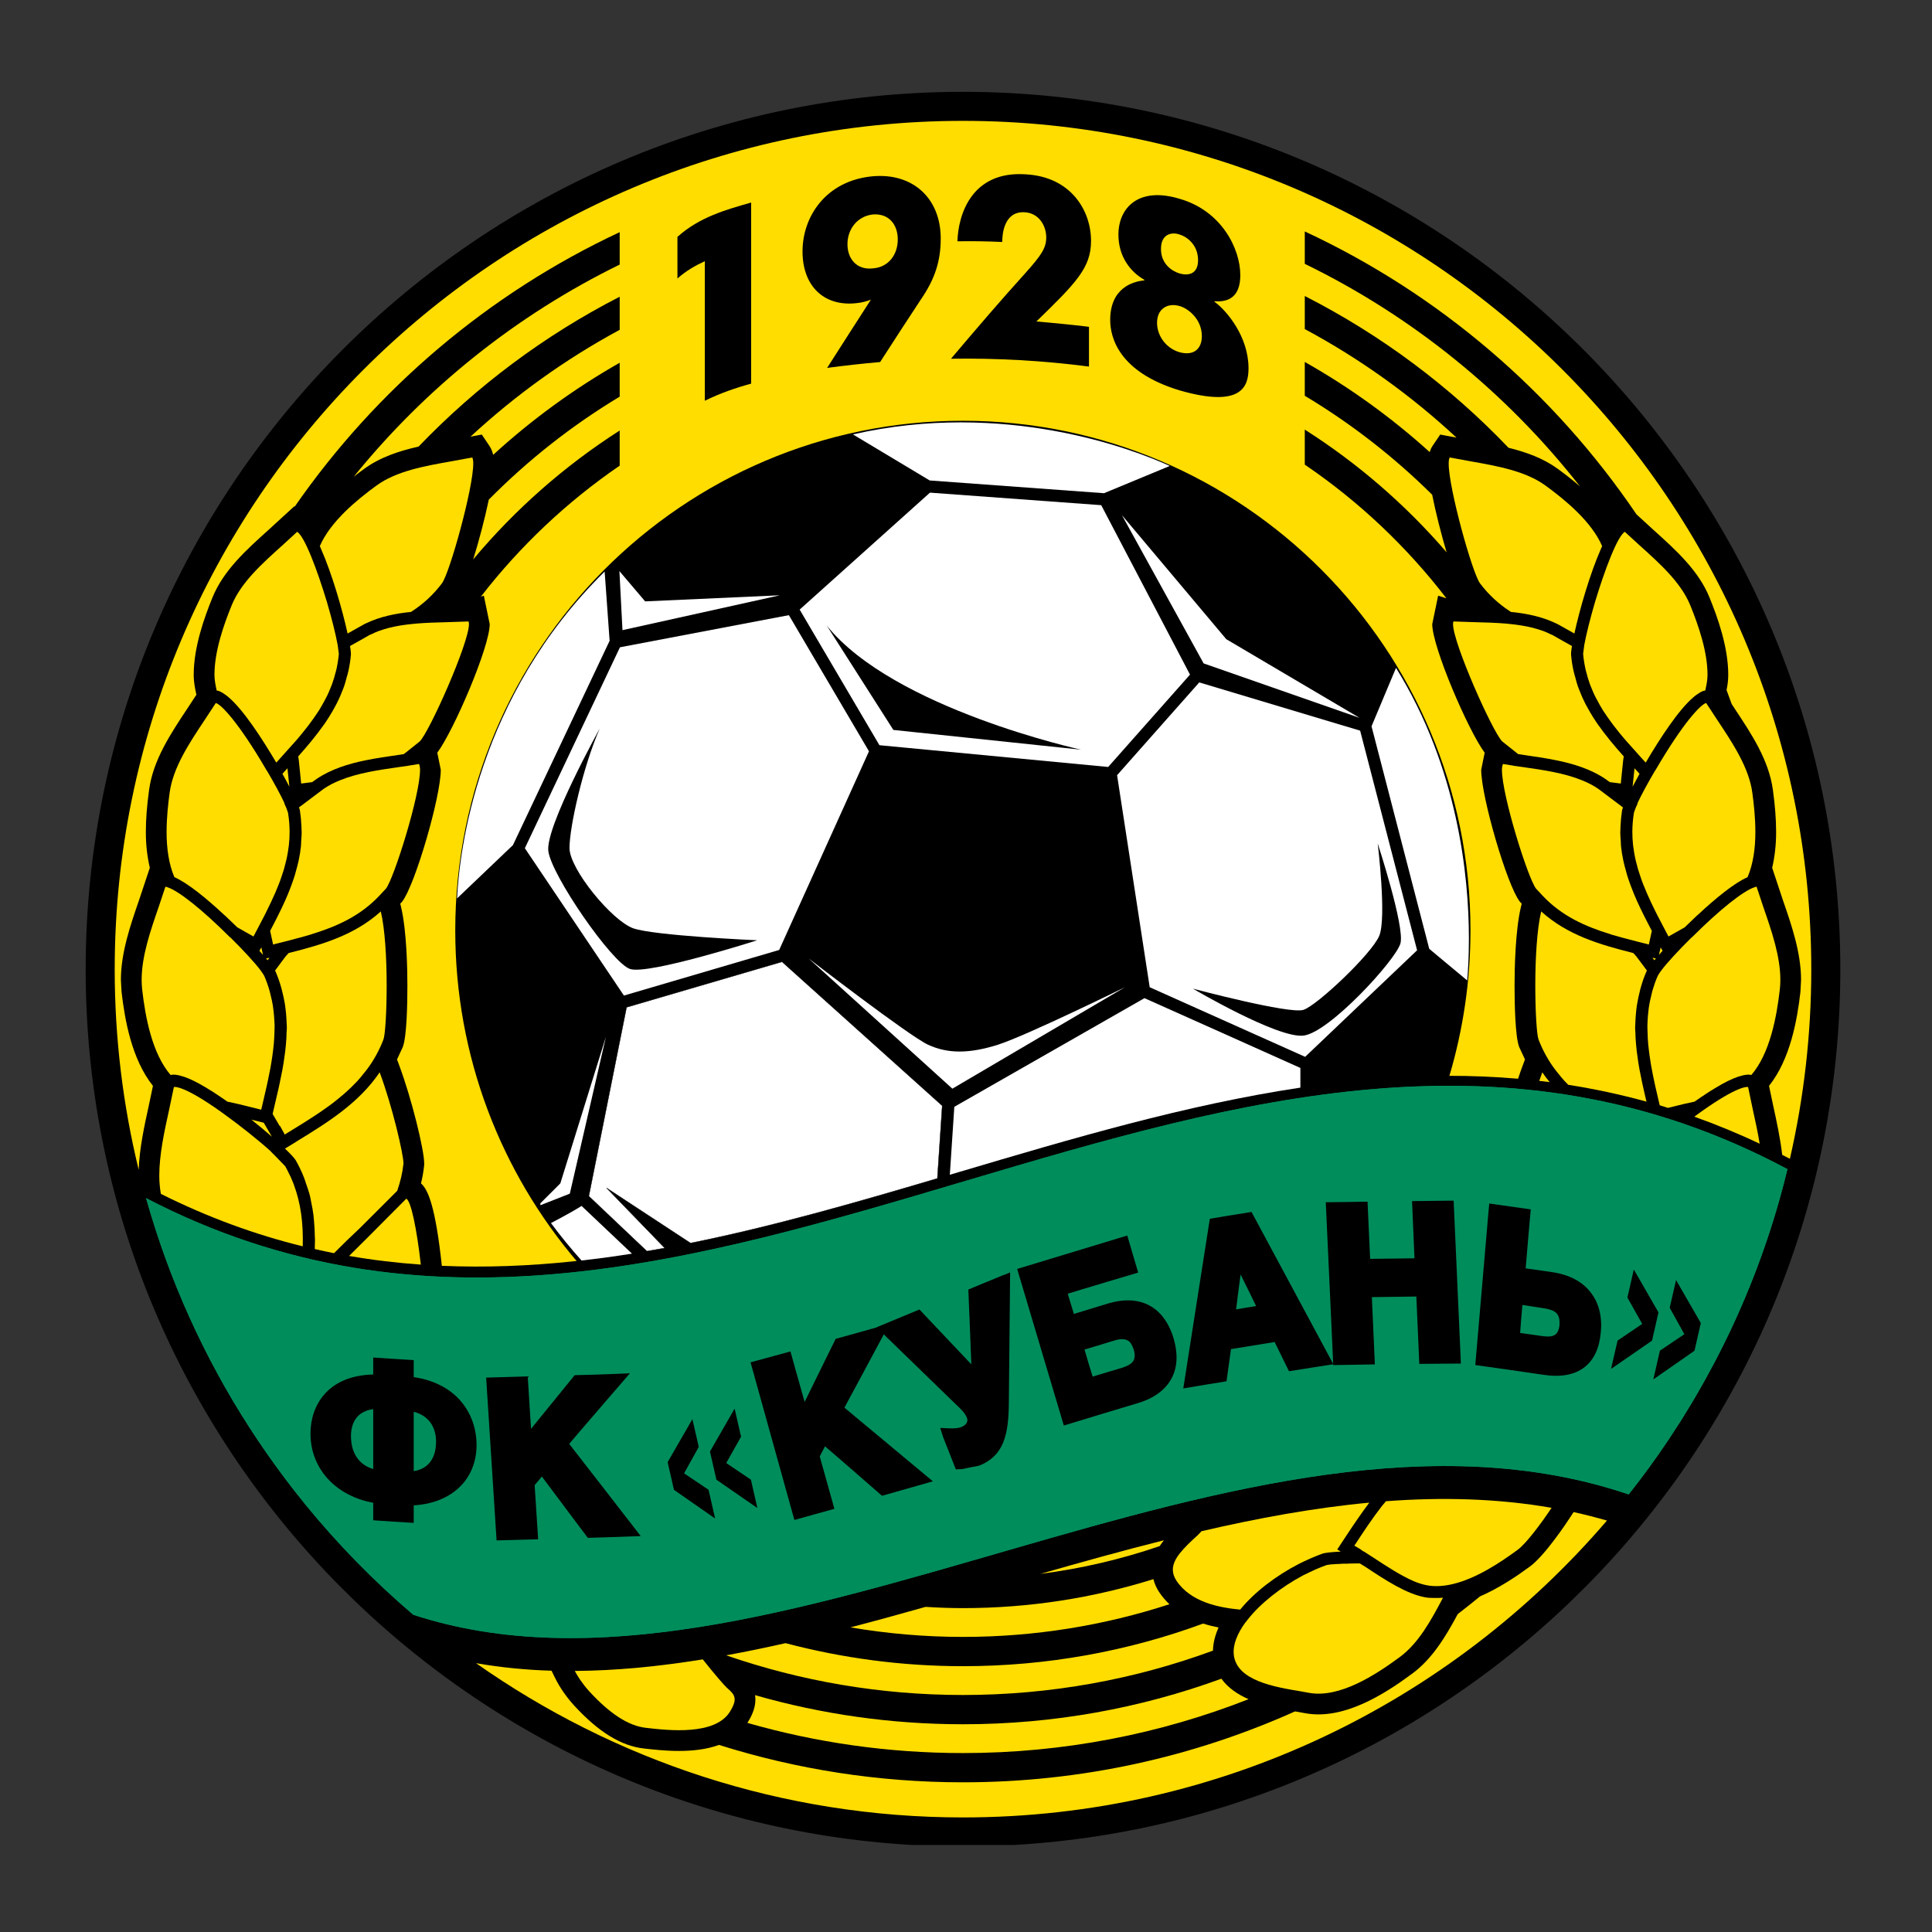 <?xml version="1.0" encoding="utf-8"?>
<!-- Generator: Adobe Illustrator 19.1.0, SVG Export Plug-In . SVG Version: 6.00 Build 0)  -->
<svg version="1.1" id="Layer_1" xmlns="http://www.w3.org/2000/svg" xmlns:xlink="http://www.w3.org/1999/xlink" x="0px" y="0px"
	 viewBox="0 0 400 400" enable-background="new 0 0 400 400" xml:space="preserve">
<rect x="0" y="0" width="400" height="400" fill="#333333" stroke="none"/>
<g>
	<path d="M199.372,19.011c-100.153,0-181.636,81.58-181.636,181.703c0,96.603,75.876,175.84,171.183,181.273h20.907
		c95.325-5.434,171.194-84.67,171.194-181.273C381.02,100.592,299.545,19.011,199.372,19.011L199.372,19.011z"/>
	<path fill="#FFDD00" d="M199.379,96.381L199.379,96.381L199.379,96.381z"/>
	<path fill="#008D5C" d="M337.206,309.401c2.869-3.628,5.6-7.375,8.178-11.224c0.101-0.142,0.193-0.289,0.285-0.431
		c0.744-1.119,1.474-2.245,2.195-3.38c0.138-0.217,0.273-0.433,0.411-0.65c0.671-1.084,1.336-2.164,1.995-3.253
		c0.138-0.238,0.278-0.476,0.42-0.716c0.643-1.094,1.287-2.196,1.9-3.31c0.128-0.217,0.253-0.438,0.379-0.664
		c0.643-1.161,1.276-2.33,1.895-3.504c0.09-0.167,0.18-0.336,0.265-0.499c0.676-1.295,1.344-2.602,1.988-3.916
		c0.021-0.04,0.042-0.087,0.065-0.133c4.833-9.849,8.763-20.216,11.694-30.995c0.005-0.01,0.005-0.019,0.005-0.024
		c0.418-1.54,0.811-3.084,1.192-4.641c-115.092-61.501-224.787,65.806-339.829,6.002c0,0,0,0.01,0,0.013
		c0.577,2.042,1.187,4.062,1.833,6.075c0.06,0.195,0.125,0.385,0.187,0.583c1.292,3.979,2.719,7.9,4.281,11.747
		c0.077,0.193,0.157,0.383,0.237,0.576c1.577,3.85,3.285,7.629,5.122,11.336c0.085,0.172,0.17,0.343,0.255,0.513
		c1.859,3.723,3.849,7.369,5.957,10.939c0.084,0.136,0.165,0.276,0.248,0.413c2.146,3.598,4.408,7.114,6.796,10.535
		c0.062,0.09,0.125,0.183,0.19,0.273c2.428,3.472,4.981,6.861,7.649,10.143c0.024,0.035,0.053,0.067,0.08,0.104
		c6.783,8.336,14.312,16.04,22.485,23.008C159.527,358.527,257.49,282.41,337.206,309.401L337.206,309.401z"/>
	<path fill="#008D5C" d="M355.128,281.77c-0.085,0.164-0.175,0.332-0.265,0.499C354.953,282.103,355.043,281.934,355.128,281.77
		L355.128,281.77z"/>
	<path fill="#008D5C" d="M357.181,277.721c-0.022,0.046-0.044,0.093-0.065,0.133C357.136,277.814,357.158,277.767,357.181,277.721
		L357.181,277.721z"/>
	<path fill="#008D5C" d="M348.275,293.717c-0.138,0.217-0.272,0.433-0.411,0.65C348.002,294.15,348.137,293.934,348.275,293.717
		L348.275,293.717z"/>
	<path fill="#008D5C" d="M345.669,297.747c-0.093,0.142-0.184,0.289-0.285,0.431C345.484,298.035,345.576,297.889,345.669,297.747
		L345.669,297.747z"/>
	<path fill="#FFDD00" d="M191.626,332.687c-5.206,1.474-10.395,2.901-15.551,4.241c7.577,1.293,15.362,1.976,23.297,1.976
		c14.918,0,29.281-2.38,42.748-6.766c-0.756-0.718-1.465-1.514-2.085-2.447c-0.598-0.874-0.995-1.796-1.237-2.746
		c-12.455,3.9-25.701,5.999-39.426,5.999C196.768,332.944,194.19,332.845,191.626,332.687L191.626,332.687z"/>
	<path fill="#FFDD00" d="M150.351,342.717c15.369,5.316,31.864,8.214,49.02,8.214c18.18,0,35.619-3.244,51.758-9.181
		c0.038-1.548,0.421-3.146,1.165-4.793c-1.051-0.206-2.128-0.473-3.197-0.814c-15.51,5.707-32.265,8.824-49.726,8.824
		c-12.69,0-24.996-1.675-36.73-4.768C158.521,341.13,154.423,341.974,150.351,342.717L150.351,342.717z"/>
	<path fill="#FFDD00" d="M325.116,314.101c-0.85,1.31-5.253,7.92-8.334,10.21c-2.671,1.962-6.324,4.448-10.364,6.205
		c-1.506,1.247-3.054,2.461-4.603,3.657c-2.596,4.848-5.364,9.354-9.464,12.357c-5.665,4.196-14.11,9.612-22.06,8.185
		c0,0-1.727-0.31-1.75-0.317c-0.138-0.017-0.288-0.05-0.426-0.068c-21.003,9.427-44.269,14.678-68.744,14.678
		c-17.594,0-34.563-2.714-50.512-7.744c-5.216,1.92-11.78,1.168-15.534,0.743c-4.721-0.508-9.471-3.447-14.543-8.995
		c-2.108-2.332-3.369-4.548-4.055-5.999l-0.535-1.11c-5.302-0.159-10.516-0.67-15.639-1.561
		c28.555,20.092,63.322,31.939,100.819,31.939c53.298,0,101.097-23.869,133.332-61.466c-2.288-0.655-4.591-1.249-6.909-1.753
		L325.116,314.101L325.116,314.101z"/>
	<path fill="#FFDD00" d="M240.975,318.897c-8.513,2.135-17.053,4.518-25.577,6.959c8.528-1.094,16.788-3.042,24.7-5.75
		C240.367,319.691,240.67,319.292,240.975,318.897L240.975,318.897z"/>
	<path fill="#FFDD00" d="M199.372,25.023c-96.839,0-175.623,78.817-175.623,175.691c0,14.292,1.729,28.179,4.966,41.485
		c0.161-4.462,1.148-9,2.11-13.374l0.839-4.01c-4.408-5.522-5.829-13.684-6.495-19.441l-0.138-2.518
		c0-5.617,1.99-11.367,3.742-16.441l1.402-4.211l0.846-2.537c-0.525-2.237-0.825-4.692-0.825-7.395c0-2.604,0.22-5.461,0.67-8.725
		c0.831-6.184,4.443-11.607,7.93-16.861l1.869-2.849l-0.026-0.107c-0.25-1.159-0.533-2.476-0.533-4.005
		c0-5.79,2.209-11.889,3.864-15.967c2.277-5.635,6.995-9.882,11.556-13.987l3.036-2.778l2.361-2.163l0.1,0.052
		c16.938-24.398,40.144-44.122,67.278-56.816v6.712c-21.426,10.481-40.2,25.567-55.07,43.93c0.746-0.584,1.479-1.134,2.163-1.632
		c3.311-2.414,7.226-3.7,11.271-4.616c12.01-12.508,26.066-23.039,41.636-31.024v6.852c-11.234,6.057-21.597,13.517-30.891,22.124
		l2.341-0.44l1.572,2.338c0.41,0.607,0.643,1.251,0.779,1.868c7.967-7.291,16.753-13.701,26.199-19.074v7.019
		c-9.91,5.964-19.009,13.14-27.099,21.316c-0.83,3.954-2.037,8.552-3.233,12.382c8.678-10.362,18.908-19.376,30.332-26.685v7.273
		c-10.938,7.491-20.64,16.656-28.743,27.119l0.616-0.196l1.217,5.883c0,4.728-7.457,22.066-10.856,26.622l0.725,3.54
		c0,5.63-5.378,23.984-7.991,27.28l0.006,0.008l-0.405,0.431l0.145,0.596c1.203,5.002,1.331,13.091,1.331,16.335
		c0,3.824-0.12,10.563-0.954,12.751l-1.193,2.567l0.43,1.162c2.628,7.027,5.196,17.598,5.196,20.358l-0.01,0.38l-0.025,0.221
		c-0.123,1.17-0.335,2.346-0.626,3.544c1.466,1.293,2.989,4.768,4.315,17.063c36.21,1.58,72.131-9.055,107.283-19.481l0.017-0.002
		c37.755-11.194,76.384-22.628,115.52-19.252c0.328-0.988,0.657-1.939,0.998-2.831l0.434-1.162l-1.199-2.567
		c-0.833-2.188-0.959-8.926-0.959-12.751c0-3.244,0.131-11.334,1.337-16.335l0.147-0.596l-0.411-0.431l0.008-0.008
		c-2.608-3.296-7.986-21.651-7.986-27.28l0.719-3.54c-3.396-4.556-10.855-21.894-10.855-26.622l1.22-5.883l1.718,0.542
		c-8.235-10.708-18.137-20.075-29.329-27.679v-7.251c10.996,6.991,20.886,15.571,29.362,25.399c-1.146-3.85-2.252-8.236-2.988-11.92
		c-7.917-7.833-16.761-14.728-26.374-20.484v-7c9.315,5.261,17.976,11.534,25.857,18.656c0.143-0.434,0.316-0.869,0.601-1.284
		l1.58-2.338l2.764,0.517l0.603,0.109c-9.426-8.761-19.97-16.335-31.404-22.468v-6.844c15.796,8.053,30.05,18.721,42.187,31.424
		c3.668,0.902,7.184,2.161,10.205,4.366c1.399,1.023,2.986,2.242,4.581,3.619c-15.184-19.359-34.65-35.204-56.973-46.069v-6.707
		c27.859,12.967,51.579,33.347,68.675,58.573l0.548,0.501l3.034,2.778c4.562,4.105,9.281,8.352,11.557,13.987
		c1.659,4.078,3.86,10.177,3.86,15.967c0,1.159-0.155,2.196-0.352,3.137c0.352,0.961,0.711,1.92,1.055,2.888l0.608,0.936
		c3.49,5.254,7.098,10.678,7.934,16.861c0.449,3.264,0.666,6.121,0.666,8.725c0,2.703-0.296,5.158-0.821,7.395l0.846,2.537
		l1.396,4.211c1.761,5.074,3.742,10.823,3.742,16.441l-0.132,2.518c-0.665,5.757-2.087,13.919-6.5,19.441l0.843,4.01
		c0.734,3.355,1.49,6.821,1.881,10.271c0.53,0.274,1.063,0.531,1.596,0.816c2.889-12.615,4.428-25.728,4.428-39.199
		C375.005,103.841,296.216,25.023,199.372,25.023L199.372,25.023z"/>
	<path fill="#FFDD00" d="M154.736,356.706c14.188,4.065,29.156,6.247,44.635,6.247c20.858,0,40.807-3.956,59.138-11.156
		c-2.245-0.977-4.268-2.334-5.633-4.24c-16.698,6.104-34.723,9.433-53.506,9.433c-14.924,0-29.362-2.103-43.045-6.028
		c0.042,0.291,0.075,0.584,0.075,0.896c0,1.97-0.934,3.693-1.635,4.811C154.757,356.685,154.747,356.693,154.736,356.706
		L154.736,356.706z"/>
	<path d="M198.761,242.594l0.017-0.002c33.123-9.828,66.916-19.841,101.133-19.873c2.823-9.532,4.36-19.621,4.36-30.075
		c0-58.182-46.976-105.357-104.922-105.357c-57.944,0-104.919,47.175-104.919,105.357c0,26.122,9.486,50.005,25.158,68.415
		C146.271,258.145,172.729,250.316,198.761,242.594L198.761,242.594z"/>
	<path fill="none" stroke="#000000" stroke-width="0.348" stroke-miterlimit="2.613" d="M198.761,242.594l0.017-0.002
		c33.123-9.828,66.916-19.841,101.133-19.873c2.823-9.532,4.36-19.621,4.36-30.075c0-58.182-46.976-105.357-104.922-105.357
		c-57.944,0-104.919,47.175-104.919,105.357c0,26.122,9.486,50.005,25.158,68.415C146.271,258.145,172.729,250.316,198.761,242.594
		L198.761,242.594L198.761,242.594z"/>
	<path fill="#FFFFFF" d="M289.029,138.278c-1.359,3.25-4.808,11.453-5.069,12.095c0.208,0.793,11.755,45.316,11.947,46.067
		c0.473,0.395,5.511,4.62,7.856,6.547c0.171-1.877,0.356-4.77,0.356-8.693C304.12,181.321,301.818,158.903,289.029,138.278
		L289.029,138.278z"/>
	<path fill="#FFFFFF" d="M125.185,118.329c-26.457,26.077-30.092,58.018-30.553,67.675c3.069-2.916,11.282-10.766,11.565-11.031
		c0.19-0.395,19.741-41.711,20.019-42.304C126.171,132.1,125.463,122.143,125.185,118.329L125.185,118.329z"/>
	<path fill="#FFFFFF" d="M130.842,259.554c-4.821-4.562-9.752-9.236-10.435-9.877c-0.909,0.584-2.796,1.69-6.336,3.546
		c1.973,2.67,4.094,5.256,6.326,7.751C123.884,260.58,127.363,260.109,130.842,259.554L130.842,259.554z"/>
	<path fill="#FFFFFF" d="M198.778,242.592c23.187-6.878,46.696-13.837,70.452-17.412c0-1.617,0-3.43,0-4.073
		c-1.391-0.621-31.17-13.976-32.28-14.45c-1.058,0.611-38.247,21.863-39.37,22.495c-0.045,0.693-0.515,7.768-0.928,14.07
		c0.701-0.211,1.404-0.42,2.11-0.628L198.778,242.592L198.778,242.592z"/>
	<path fill="#FFFFFF" d="M228.573,102.113c0.463-0.175,10.004-4.141,13.616-5.642c-7.785-3.552-34.31-13.672-65.596-6.533
		c4.005,2.398,15.471,9.281,15.895,9.537C193.066,99.511,227.996,102.074,228.573,102.113L228.573,102.113z"/>
	<path fill="#FFFFFF" d="M223.822,155.213l-38.86-4.089l-13.792-21.61C184.961,146.743,223.822,155.213,223.822,155.213
		L223.822,155.213L223.822,155.213z M229.436,158.793c0.772-0.886,15.894-17.94,16.941-19.119
		c-0.759-1.448-17.762-33.912-18.381-35.083c-1.314-0.109-34.45-2.518-35.456-2.594c-0.745,0.675-25.568,22.933-26.98,24.212
		c0.961,1.627,15.915,27.045,16.517,28.077C183.309,154.396,228.207,158.683,229.436,158.793L229.436,158.793z"/>
	<path fill="#FFFFFF" d="M130.437,200.615c-3.75-1.238-16.29-19.41-16.911-24.416c-0.631-5.026,10.643-25.361,10.643-25.361
		c-3.437,7.804-6.261,20.335-6.261,24.733c0,4.387,8.779,15.026,13.159,16.612c4.39,1.56,25.696,2.493,25.696,2.493
		S134.206,201.886,130.437,200.615L130.437,200.615L130.437,200.615z M163.328,127.362c-1.623,0.308-33.798,6.433-34.974,6.651
		c-0.53,1.108-19.103,40.364-19.689,41.601c0.746,1.129,19.544,29.066,20.51,30.505c1.637-0.496,31.099-9.129,32.145-9.439
		c0.455-0.992,18.085-39.985,18.592-41.133C179.297,154.503,164.161,128.771,163.328,127.362L163.328,127.362z"/>
	<polygon fill="#FFFFFF" points="161.465,123.249 133.571,124.509 128.244,118.244 128.877,130.466 161.465,123.249 	"/>
	<polygon fill="#FFFFFF" points="249.198,137.352 281.49,148.626 253.887,132.336 232.277,106.644 249.198,137.352 	"/>
	<path fill="#FFFFFF" d="M289.95,195.313c-0.951,3.443-14.75,18.487-20.077,19.096c-5.331,0.637-22.885-9.716-22.885-9.716
		s20.052,5.338,22.885,4.385c2.828-0.925,14.125-11.581,15.69-15.334c1.551-3.772-0.325-19.123-0.325-19.123
		S290.874,191.849,289.95,195.313L289.95,195.313L289.95,195.313z M248.292,141.286c-0.972,1.101-16.29,18.39-17.012,19.209
		c0.163,1.109,6.546,42.617,6.754,43.901c1.169,0.528,30.731,13.766,32.182,14.411c1.134-1.075,22.169-21.112,23.178-22.059
		c-0.348-1.35-11.449-44.162-11.791-45.474C280.319,150.883,249.731,141.716,248.292,141.286L248.292,141.286z"/>
	<path fill="#FFFFFF" d="M232.903,204.396c0,0-20.367,10.012-26.327,11.915c-5.944,1.864-10.338,1.864-14.413,0
		c-4.065-1.903-24.741-17.875-24.741-17.875l29.755,26.963L232.903,204.396L232.903,204.396z"/>
	<path fill="#FFFFFF" d="M137.625,258.397l-12.052-12.446l17.394,11.415c17.172-3.473,34.227-8.385,51.105-13.382
		c0.446-6.654,0.968-14.395,1.004-15.051c-0.861-0.773-32.17-28.913-33.17-29.8c-1.262,0.356-30.809,9.02-32.18,9.419
		c-0.283,1.404-7.556,37.824-7.816,39.098c0.507,0.492,6.5,6.165,12.021,11.392C135.16,258.833,136.391,258.62,137.625,258.397
		L137.625,258.397z"/>
	<path fill="none" stroke="#000000" stroke-width="0.072" stroke-miterlimit="2.613" d="M137.625,258.397l-12.052-12.446
		l17.394,11.415c17.172-3.473,34.227-8.385,51.105-13.382c0.446-6.654,0.968-14.395,1.004-15.051
		c-0.861-0.773-32.17-28.913-33.17-29.8c-1.262,0.356-30.809,9.02-32.18,9.419c-0.283,1.404-7.556,37.824-7.816,39.098
		c0.507,0.492,6.5,6.165,12.021,11.392C135.16,258.833,136.391,258.62,137.625,258.397L137.625,258.397L137.625,258.397z"/>
	<polygon fill="#FFFFFF" points="125.463,214.605 116.012,245.004 111.878,249.134 111.878,249.53 117.976,247.132 125.463,214.605 
			"/>
	<path fill="#FFDD00" d="M295.049,330.702c-3.882-0.708-8.237-3.576-12.084-6.122c0,0-0.065-0.042-0.09-0.068l-1.33-0.816
		c-0.328,0-0.641,0-0.938,0c-0.386,0-0.739,0.019-1.084,0.019c-0.16,0-0.33,0-0.508,0.027c-0.185,0-0.386,0-0.564,0
		c-0.26,0-0.518,0.02-0.773,0.02c-0.053,0.025-0.101,0.025-0.15,0.025c-0.338,0-0.618,0.023-0.889,0.033
		c-0.287,0.018-0.533,0.035-0.751,0.055c-0.022,0-0.03,0-0.055,0c-0.188,0.01-0.345,0.035-0.498,0.042c-0.045,0-0.087,0-0.108,0.02
		c-0.12,0.018-0.22,0.026-0.298,0.051c-0.035,0.01-0.084,0.017-0.117,0.017c-0.096,0.023-0.184,0.033-0.217,0.046
		c-0.7,0.256-1.406,0.531-2.112,0.836c-0.2,0.071-0.39,0.182-0.578,0.27c-0.551,0.255-1.113,0.508-1.676,0.794
		c-0.148,0.065-0.288,0.157-0.449,0.217c-4.531,2.418-8.818,5.777-11.471,9.167l-0.419,0.542h-0.024
		c-1.677,2.301-2.628,4.599-2.428,6.656c0.506,5.446,8.553,6.761,13.884,7.644l1.722,0.312c6.283,1.125,13.71-3.673,18.749-7.402
		c3.869-2.832,6.48-7.562,8.958-12.294c-0.643,0.046-1.241,0.066-1.859,0.046C296.251,330.837,295.637,330.818,295.049,330.702
		L295.049,330.702z"/>
	<path fill="#FFDD00" d="M121.966,350.136c4.223,4.613,8.115,7.204,11.82,7.599c4.626,0.537,14.255,1.614,17.334-3.336
		c0.693-1.109,0.984-1.903,0.984-2.542c0-0.996-0.701-1.62-1.66-2.472c-0.433-0.381-2.461-2.703-4.943-5.828
		c-9.006,1.454-17.855,2.338-26.498,2.393C119.598,347.064,120.535,348.55,121.966,350.136L121.966,350.136z"/>
	<polygon fill="#FFDD00" points="287.706,309.911 287.698,309.911 287.706,309.911 	"/>
	<path fill="#FFDD00" d="M321.519,311.756c0.021,0.003,0.028,0.008,0.045,0.008C321.547,311.764,321.539,311.758,321.519,311.756
		L321.519,311.756z"/>
	<path fill="#FFDD00" d="M248.021,317.796c-3.041,2.761-5.198,4.939-5.198,7.184c0,0.751,0.235,1.527,0.763,2.31
		c2.963,4.428,8.779,5.549,13.176,5.964c3.006-3.672,7.454-7.041,12.16-9.469c0.042,0,0.067-0.025,0.087-0.045
		c0.689-0.331,1.365-0.666,2.048-0.963c0.142-0.076,0.297-0.144,0.43-0.188c0.756-0.331,1.522-0.639,2.273-0.909
		c0.691-0.238,2.238-0.361,3.829-0.438c-0.332-0.201-0.727-0.443-0.727-0.443l0.706-1.071l1.274-1.932
		c1.544-2.333,3.067-4.568,4.66-6.691c-11.451,1.074-23.061,3.204-34.738,5.915C248.33,317.471,248.021,317.796,248.021,317.796
		L248.021,317.796z"/>
	<path fill="#FFDD00" d="M286.946,310.813c-0.269,0.319-0.55,0.633-0.811,0.968c-0.057,0.066-0.122,0.158-0.187,0.241
		c-1.838,2.371-3.552,4.957-5.317,7.651c0,0-0.145,0.209-0.238,0.334c0.659,0.395,1.322,0.772,1.322,0.772l0.188,0.175
		c0.138,0.087,0.245,0.152,0.355,0.245h0.087l1.876,1.214c0.072,0.046,0.112,0.067,0.112,0.067c2.72,1.791,5.682,3.732,8.41,4.907
		c0.961,0.396,1.882,0.683,2.756,0.842c1.545,0.282,3.252,0.199,5.214-0.248l0.068-0.018c4.842-1.139,9.772-4.403,13.454-7.106
		c1.754-1.304,4.805-5.371,7.003-8.678C310.055,310.232,298.593,309.942,286.946,310.813L286.946,310.813z"/>
	<path fill="#008D5C" d="M32.263,254.734c-0.062-0.198-0.127-0.388-0.187-0.583C32.135,254.345,32.2,254.536,32.263,254.734
		L32.263,254.734z"/>
	<path fill="#FFDD00" d="M55.79,198.294l-0.701,0.143c0.11,0.133,0.21,0.255,0.31,0.375L55.79,198.294L55.79,198.294z"/>
	<path fill="#FFDD00" d="M59.91,162.874l-0.395-3.815l-1.042,1.151C58.994,161.136,59.479,162.041,59.91,162.874L59.91,162.874z"/>
	<path fill="#FFDD00" d="M71.965,131.164c1.446-0.821,3.384-1.9,3.384-1.9c0.18-0.112,0.378-0.168,0.555-0.267
		c2.799-1.327,5.97-1.988,9.197-2.303c2.528-1.632,4.63-3.565,6.4-5.922c1.589-2.12,6.483-19.642,6.483-24.799
		c0-0.6-0.073-1.043-0.223-1.258l-4.288,0.79c-5.602,0.993-11.401,2.013-15.551,5.042c-4.017,2.929-9.482,7.393-11.706,12.515
		c0.073,0.139,0.132,0.283,0.188,0.441C68.748,118.775,70.908,126.319,71.965,131.164L71.965,131.164z"/>
	<path fill="#FFDD00" d="M46.323,189.34c0.1,0.09,0.195,0.166,0.288,0.247c0.253,0.244,0.508,0.484,0.768,0.727
		c0.652,0.643,1.267,1.226,1.743,1.679c0.235,0.147,2.092,1.181,3.354,1.902c0.243-0.459,0.485-0.92,0.485-0.92
		c0.215-0.408,0.425-0.826,0.646-1.227c0.361-0.683,0.706-1.347,1.047-2.01c0.095-0.184,0.195-0.398,0.292-0.573
		c0.348-0.686,0.678-1.361,0.994-2.036c0.07-0.127,0.132-0.262,0.201-0.419c0.315-0.659,0.618-1.335,0.901-1.986
		c0.08-0.175,0.156-0.374,0.231-0.575c0.255-0.601,0.495-1.186,0.71-1.768c0.115-0.309,0.213-0.627,0.326-0.945
		c0.165-0.483,0.325-0.958,0.468-1.434c0.138-0.498,0.253-0.958,0.37-1.424c0.084-0.353,0.183-0.686,0.249-1.037
		c0.145-0.691,0.249-1.387,0.343-2.077c0.017-0.16,0.049-0.301,0.067-0.467c0.1-0.884,0.15-1.804,0.15-2.722
		c0-1.301-0.105-2.661-0.333-4.042l-0.363-1.004l-0.4-0.893l0.046-0.026c-0.776-1.677-2.088-4.112-3.623-6.715l-0.083-0.092
		l-0.074-0.133c-5.668-9.705-9.333-13.551-10.449-13.818l-2.278,3.47c-3.233,4.866-6.576,9.883-7.279,15.104
		c-0.325,2.361-0.631,5.234-0.631,8.15c0,3.274,0.433,6.559,1.611,9.329C38.819,182.799,42.659,185.916,46.323,189.34L46.323,189.34
		z"/>
	<path fill="#FFDD00" d="M45.046,142.989c0.461,0.091,0.977,0.395,1.533,0.793c0.143,0.113,0.285,0.201,0.43,0.308
		c0.11,0.092,0.22,0.193,0.346,0.293c3.038,2.596,6.834,8.41,9.842,13.505c0.298-0.331,0.616-0.671,0.616-0.671
		c0.441-0.501,0.88-0.966,1.307-1.461l0.385-0.433c0.521-0.558,1.012-1.127,1.517-1.69c0.215-0.256,0.43-0.496,0.646-0.738
		c0.32-0.389,0.636-0.776,0.956-1.152c0.4-0.508,0.797-0.993,1.182-1.494c0.18-0.25,0.365-0.495,0.54-0.726
		c0.473-0.634,0.919-1.272,1.356-1.936c0.106-0.175,0.211-0.332,0.326-0.482c0.453-0.736,0.869-1.488,1.271-2.239
		c0.073-0.132,0.143-0.265,0.22-0.415c0.395-0.751,0.731-1.551,1.047-2.345c0.06-0.168,0.132-0.332,0.192-0.498
		c0.288-0.787,0.531-1.627,0.741-2.456c0.043-0.208,0.103-0.375,0.15-0.558c0.229-1.044,0.404-2.117,0.501-3.229l-0.248-1.876
		l-0.035-0.161c-0.386-2.097-1.181-5.281-2.171-8.651c-1.962-6.532-4.643-13.69-6.18-14.567c-0.335,0.319-2.998,2.752-2.998,2.752
		c-4.254,3.821-8.646,7.745-10.572,12.506c-1.629,4.015-3.546,9.441-3.546,14.36c0,1.127,0.235,2.178,0.468,3.262
		C44.932,142.989,44.986,142.989,45.046,142.989L45.046,142.989z"/>
	<path fill="#FFDD00" d="M86.002,129.117l-0.015,0.014l-0.301,0.021c-1.912,0.18-3.569,0.441-5.049,0.815
		c-0.063,0-0.118,0.024-0.18,0.048c-0.629,0.152-1.22,0.351-1.785,0.544c-0.11,0.039-0.23,0.075-0.325,0.107
		c-0.501,0.183-0.963,0.409-1.411,0.628c-0.141,0.055-0.291,0.115-0.429,0.175c0,0-0.831,0.466-1.76,1.007l-2.278,1.271
		c0.145,0.852,0.208,1.502,0.177,1.858c-0.097,1.161-0.283,2.287-0.526,3.371c-0.097,0.468-0.242,0.919-0.368,1.36
		c-0.159,0.596-0.31,1.193-0.5,1.736c-0.195,0.561-0.428,1.092-0.651,1.642c-0.17,0.402-0.335,0.822-0.526,1.197
		c-0.285,0.623-0.596,1.197-0.916,1.767c-0.16,0.301-0.325,0.601-0.495,0.866c-0.373,0.641-0.776,1.278-1.191,1.898
		c-0.111,0.155-0.236,0.33-0.361,0.523c-1.607,2.285-3.423,4.464-5.364,6.633c0.06,0.451,0.133,0.959,0.133,0.959
		s0.305,3.039,0.475,4.666c0.569-0.081,1.893-0.244,2.273-0.291c0.105-0.084,0.927-0.661,0.927-0.661
		c2.959-2.012,6.573-3.143,10.242-3.879c2.206-0.451,4.439-0.767,6.554-1.071c0,0,0.566-0.091,1.271-0.201
		c0.538-0.445,3.285-2.619,3.285-2.619c1.998-1.981,10.187-20.328,10.187-24.284c0-0.246-0.035-0.421-0.094-0.553l-4.339,0.148
		C90.442,128.863,88.197,128.932,86.002,129.117L86.002,129.117z"/>
	<path fill="#FFDD00" d="M57.935,233.039c0,0,0.599,1.086,1.029,1.862c0.055-0.047,0.115-0.08,0.175-0.126
		c0.19-0.099,0.365-0.234,0.51-0.316c0.138-0.066,0.238-0.134,0.238-0.134c0.249-0.16,0.499-0.31,0.742-0.467
		c0.673-0.409,1.349-0.819,2.005-1.235c0.375-0.24,0.74-0.465,1.116-0.711c0.571-0.36,1.134-0.716,1.691-1.091
		c0.393-0.253,0.774-0.518,1.154-0.785c0.526-0.353,1.034-0.734,1.549-1.091c0.371-0.281,0.746-0.544,1.111-0.844
		c0.496-0.389,0.971-0.764,1.448-1.184c0.355-0.285,0.698-0.574,1.026-0.887c0.483-0.425,0.941-0.878,1.391-1.322
		c0.296-0.313,0.601-0.594,0.886-0.905c0.476-0.519,0.919-1.064,1.357-1.627c0.226-0.289,0.481-0.576,0.691-0.876
		c0.623-0.825,1.204-1.731,1.729-2.669l0.103-0.18c0.556-1.014,1.056-2.077,1.495-3.217c0.375-0.983,0.673-5.744,0.673-11.206
		c0-5.592-0.348-11.725-1.216-15.324c-5.447,4.913-12.075,6.849-19.079,8.615c-0.045,0.046-0.621,0.686-0.621,0.686
		s-1.54,2.067-2.193,2.938c0.016,0.025,0.066,0.115,0.066,0.115c0.483,1.091,0.866,2.193,1.183,3.312
		c0.113,0.353,0.183,0.696,0.273,1.058c0.18,0.756,0.358,1.486,0.476,2.226c0.076,0.42,0.13,0.828,0.175,1.226
		c0.09,0.683,0.15,1.404,0.185,2.1c0.025,0.398,0.05,0.793,0.059,1.182c0.009,0.21,0.026,0.411,0.026,0.61
		c0,0.328-0.045,0.659-0.06,0.992c-0.01,0.817-0.05,1.617-0.127,2.412c-0.04,0.495-0.093,0.991-0.156,1.502
		c-0.1,0.816-0.21,1.609-0.343,2.452c-0.083,0.463-0.151,0.927-0.244,1.393c-0.173,0.925-0.358,1.837-0.558,2.763
		c-0.083,0.375-0.15,0.708-0.235,1.083c-0.276,1.26-0.576,2.528-0.881,3.799l-0.343,1.461c0.078,0.109,0.759,1.293,1.459,2.499
		L57.935,233.039L57.935,233.039z"/>
	<path fill="#FFDD00" d="M84.665,158.508l-0.022,0.02l-1.958,0.275c-4.228,0.607-8.561,1.227-12.258,2.734
		c-1.234,0.485-2.393,1.081-3.448,1.812c0,0-4.02,3.028-5.081,3.82c0.107,0.267,0.175,0.501,0.2,0.643
		c0.17,1.127,0.265,2.186,0.31,3.261c0.022,0.251,0.028,0.544,0.028,0.794c0.013,0.145,0.022,0.294,0.022,0.433
		c0,0.596-0.05,1.169-0.095,1.736c-0.015,0.408-0.023,0.827-0.06,1.227c-0.111,0.983-0.26,1.918-0.461,2.869
		c-0.084,0.375-0.185,0.786-0.28,1.161c-0.165,0.659-0.346,1.316-0.535,1.96c-0.1,0.327-0.216,0.637-0.321,0.968
		c-0.26,0.776-0.543,1.527-0.845,2.278c-0.073,0.183-0.139,0.357-0.211,0.533c-0.835,2.02-1.779,3.931-2.74,5.809
		c-0.323,0.623-0.654,1.252-0.979,1.883c0.105,0.51,0.36,1.644,0.613,2.828c0.453-0.133,0.933-0.24,0.933-0.24
		c0.536-0.136,1.067-0.275,1.598-0.4c0.746-0.201,1.489-0.399,2.218-0.586c0.27-0.058,0.535-0.139,0.806-0.208
		c0.768-0.224,1.532-0.423,2.271-0.643c0.028-0.026,0.045-0.026,0.075-0.04c5.381-1.642,10.18-3.83,14.125-8.02l0.681-0.733
		c0.21-0.247,0.441-0.449,0.654-0.694c1.645-2.071,7.061-19.272,7.061-24.609c0-0.541-0.093-0.928-0.217-1.204
		C86.528,158.217,85.581,158.35,84.665,158.508L84.665,158.508z"/>
	<path fill="#FFDD00" d="M84.119,248.177l-0.185,0.181l-7.749,7.784l-3.91,3.889c4.956,0.857,9.907,1.445,14.854,1.792
		C86.257,254.173,85.061,248.574,84.119,248.177L84.119,248.177z"/>
	<path fill="#FFDD00" d="M61.242,240.248c0.673,1.187,1.239,2.387,1.717,3.605c0.145,0.35,0.24,0.738,0.373,1.101
		c0.313,0.885,0.618,1.762,0.843,2.653c0.101,0.375,0.15,0.795,0.238,1.193c0.205,0.93,0.375,1.878,0.494,2.83
		c0.044,0.4,0.069,0.82,0.114,1.242c0.09,1.036,0.151,2.09,0.16,3.138c0,0.215,0.033,0.428,0.033,0.628
		c0,0.324-0.008,0.631-0.021,0.961c-0.012,0.296-0.012,0.62-0.021,0.952c0.019,0.019,0.049,0.052,0.075,0.069
		c1.306,0.296,2.608,0.584,3.91,0.839c1.735-1.759,3.519-3.479,5.306-5.148l7.777-7.762c0.669-1.926,1.094-3.734,1.28-5.525
		c0.015-0.05,0.015-0.112,0.015-0.158c0-1.857-2.273-11.757-4.929-18.856c-4.333,6.39-10.676,10.326-17.341,14.401
		c-0.022,0.032-0.048,0.032-0.067,0.058l-2.042,1.241c0,0-0.103,0.06-0.157,0.086C60.175,238.921,60.991,239.808,61.242,240.248
		L61.242,240.248z"/>
	<path fill="#FFDD00" d="M53.707,196.855c0.271,0.29,0.498,0.555,0.741,0.84l-0.335-1.546l-0.017,0.03L53.707,196.855
		L53.707,196.855z"/>
	<path fill="#FFDD00" d="M62.68,258.038c0.128-4.905-0.432-8.985-1.819-12.684c0-0.013-0.004-0.042-0.004-0.057
		c-0.236-0.607-0.494-1.199-0.759-1.802c-0.028-0.03-0.05-0.083-0.073-0.13c-0.296-0.641-0.621-1.259-0.966-1.902l-2.393-2.466
		l-0.571-0.551l0.02-0.03c-2.568-2.323-6.365-5.353-10.022-7.982H46.07l-0.209-0.168c-7.91-5.645-9.766-5.248-9.862-5.202
		c-0.093,0.443-0.974,4.638-0.974,4.638c-1.012,4.599-2.048,9.33-2.048,13.709c0,1.292,0.12,2.544,0.328,3.77
		C43.102,252.08,52.896,255.635,62.68,258.038L62.68,258.038z"/>
	<path fill="#FFDD00" d="M54.604,232.449l-2.549-0.635c1.532,1.226,2.964,2.42,4.24,3.528L54.604,232.449L54.604,232.449z"/>
	<path fill="#FFDD00" d="M35.34,222.587c0.068-0.024,0.13-0.041,0.205-0.068c0.426-0.068,0.947,0,1.522,0.12
		c0.215,0.047,0.468,0.123,0.756,0.213c0.138,0.035,0.275,0.07,0.421,0.136c1.071,0.362,2.58,1.078,4.605,2.305
		c0.318,0.215,0.656,0.411,0.995,0.611c0.285,0.195,0.607,0.395,0.908,0.596c0.661,0.433,1.319,0.871,1.988,1.347
		c0.125,0.087,0.22,0.134,0.345,0.235c0.365,0.078,2.227,0.489,2.227,0.489s3.159,0.782,4.766,1.179l0.026-0.098
		c0.125-0.541,0.245-1.042,0.245-1.042c0.29-1.238,0.581-2.461,0.851-3.669c0.075-0.363,0.15-0.694,0.226-1.046
		c0.195-0.897,0.375-1.793,0.541-2.677c0.085-0.442,0.15-0.875,0.225-1.326c0.13-0.795,0.25-1.594,0.341-2.378
		c0.062-0.463,0.11-0.923,0.152-1.381c0.075-0.794,0.107-1.589,0.133-2.373c0.009-0.5,0.042-0.963,0.033-1.426
		c-0.008-0.356-0.033-0.709-0.048-1.044c-0.032-0.681-0.093-1.353-0.175-2.03c-0.04-0.355-0.083-0.738-0.143-1.094
		c-0.117-0.695-0.272-1.407-0.447-2.09c-0.078-0.331-0.151-0.663-0.236-0.97c-0.296-1.02-0.643-2.03-1.094-3.052l-0.292-0.49
		l-0.496-0.7c-1.192-1.587-3.531-4.113-6.235-6.788l-0.083-0.046l-0.12-0.109c-5.571-5.556-10.47-9.461-12.78-10.212l-0.451-0.143
		l-1.416,4.255c-1.737,5.016-3.51,10.197-3.51,15.039c0,0.69,0.035,1.356,0.11,2.022C30.073,210.43,31.438,218.076,35.34,222.587
		L35.34,222.587z"/>
	<path fill="#FFDD00" d="M342.127,198.294l0.706,0.143c-0.111,0.133-0.213,0.255-0.313,0.375L342.127,198.294L342.127,198.294z"/>
	<path fill="#FFDD00" d="M338.012,162.874l0.398-3.815l1.038,1.151C338.933,161.136,338.443,162.041,338.012,162.874
		L338.012,162.874z"/>
	<path fill="#FFDD00" d="M325.959,131.164c-1.451-0.821-3.389-1.9-3.389-1.9c-0.178-0.112-0.373-0.168-0.556-0.267
		c-2.796-1.327-5.968-1.988-9.194-2.303c-2.528-1.632-4.632-3.565-6.403-5.922c-1.584-2.12-6.483-19.642-6.483-24.799
		c0-0.6,0.076-1.043,0.226-1.258l4.29,0.79c5.601,0.993,11.397,2.013,15.552,5.042c4.015,2.929,9.479,7.393,11.708,12.515
		c-0.078,0.139-0.133,0.283-0.196,0.441C329.173,118.775,327.015,126.319,325.959,131.164L325.959,131.164z"/>
	<path fill="#FFDD00" d="M351.599,189.34c-0.1,0.09-0.193,0.166-0.288,0.247c-0.256,0.244-0.508,0.484-0.769,0.727
		c-0.656,0.643-1.264,1.226-1.738,1.679c-0.242,0.147-2.097,1.181-3.362,1.902c-0.239-0.459-0.48-0.92-0.48-0.92
		c-0.217-0.408-0.425-0.826-0.646-1.227c-0.362-0.683-0.703-1.347-1.046-2.01c-0.1-0.184-0.201-0.398-0.296-0.573
		c-0.348-0.686-0.678-1.361-0.999-2.036c-0.066-0.127-0.125-0.262-0.195-0.419c-0.314-0.659-0.621-1.335-0.9-1.986
		c-0.082-0.175-0.157-0.374-0.229-0.575c-0.262-0.601-0.494-1.186-0.709-1.768c-0.118-0.309-0.218-0.627-0.326-0.945
		c-0.171-0.483-0.325-0.958-0.47-1.434c-0.14-0.498-0.258-0.958-0.375-1.424c-0.084-0.353-0.183-0.686-0.248-1.037
		c-0.143-0.691-0.253-1.387-0.343-2.077c-0.018-0.16-0.051-0.301-0.066-0.467c-0.1-0.884-0.152-1.804-0.152-2.722
		c0-1.301,0.107-2.661,0.335-4.042l0.366-1.004l0.398-0.893l-0.048-0.026c0.778-1.677,2.098-4.112,3.622-6.715l0.085-0.092
		l0.076-0.133c5.664-9.705,9.329-13.551,10.448-13.818l2.276,3.47c3.236,4.866,6.578,9.883,7.281,15.104
		c0.325,2.361,0.629,5.234,0.629,8.15c0,3.274-0.428,6.559-1.61,9.329C359.108,182.799,355.261,185.916,351.599,189.34
		L351.599,189.34z"/>
	<path fill="#FFDD00" d="M352.875,142.989c-0.459,0.091-0.974,0.395-1.524,0.793c-0.153,0.113-0.296,0.201-0.436,0.308
		c-0.112,0.092-0.22,0.193-0.343,0.293c-3.044,2.596-6.844,8.41-9.847,13.505c-0.301-0.331-0.616-0.671-0.616-0.671
		c-0.444-0.501-0.887-0.966-1.307-1.461l-0.386-0.433c-0.518-0.558-1.01-1.127-1.517-1.69c-0.213-0.256-0.43-0.496-0.645-0.738
		c-0.323-0.389-0.636-0.776-0.962-1.152c-0.387-0.508-0.79-0.993-1.176-1.494c-0.181-0.25-0.366-0.495-0.54-0.726
		c-0.47-0.634-0.916-1.272-1.355-1.936c-0.105-0.175-0.213-0.332-0.326-0.482c-0.458-0.736-0.87-1.488-1.271-2.239
		c-0.075-0.132-0.145-0.265-0.224-0.415c-0.395-0.751-0.728-1.551-1.046-2.345c-0.06-0.168-0.13-0.332-0.193-0.498
		c-0.29-0.787-0.53-1.627-0.741-2.456c-0.042-0.208-0.102-0.375-0.147-0.558c-0.229-1.044-0.404-2.117-0.503-3.229l0.247-1.876
		l0.036-0.161c0.382-2.097,1.186-5.281,2.17-8.651c1.963-6.532,4.643-13.69,6.183-14.567c0.332,0.319,3.004,2.752,3.004,2.752
		c4.245,3.821,8.638,7.745,10.563,12.506c1.627,4.015,3.552,9.441,3.552,14.36c0,1.127-0.24,2.178-0.472,3.262
		C352.991,142.989,352.935,142.989,352.875,142.989L352.875,142.989z"/>
	<path fill="#FFDD00" d="M311.921,129.117l0.013,0.014l0.301,0.021c1.91,0.18,3.572,0.441,5.051,0.815
		c0.063,0,0.118,0.024,0.181,0.048c0.623,0.152,1.219,0.351,1.785,0.544c0.107,0.039,0.227,0.075,0.326,0.107
		c0.503,0.183,0.958,0.409,1.409,0.628c0.145,0.055,0.293,0.115,0.428,0.175c0,0,0.832,0.466,1.76,1.007l2.275,1.271
		c-0.137,0.852-0.205,1.502-0.172,1.858c0.095,1.161,0.278,2.287,0.525,3.371c0.092,0.468,0.244,0.919,0.369,1.36
		c0.155,0.596,0.307,1.193,0.501,1.736c0.192,0.561,0.428,1.092,0.65,1.642c0.168,0.402,0.333,0.822,0.526,1.197
		c0.28,0.623,0.591,1.197,0.916,1.767c0.161,0.301,0.326,0.601,0.494,0.866c0.373,0.641,0.774,1.278,1.191,1.898
		c0.108,0.155,0.233,0.33,0.359,0.523c1.609,2.285,3.424,4.464,5.366,6.633c-0.06,0.451-0.135,0.959-0.135,0.959
		s-0.303,3.039-0.474,4.666c-0.568-0.081-1.887-0.244-2.27-0.291c-0.109-0.084-0.931-0.661-0.931-0.661
		c-2.959-2.012-6.57-3.143-10.243-3.879c-2.203-0.451-4.438-0.767-6.551-1.071c0,0-0.565-0.091-1.271-0.201
		c-0.536-0.445-3.286-2.619-3.286-2.619c-1.995-1.981-10.18-20.328-10.18-24.284c0-0.246,0.03-0.421,0.09-0.553l4.339,0.148
		C307.479,128.863,309.722,128.932,311.921,129.117L311.921,129.117z"/>
	<path fill="#FFDD00" d="M340.262,225.372c-0.096-0.375-0.163-0.708-0.243-1.083c-0.201-0.926-0.385-1.837-0.56-2.763
		c-0.09-0.466-0.158-0.93-0.242-1.393c-0.13-0.843-0.241-1.636-0.341-2.452c-0.06-0.511-0.115-1.007-0.153-1.502
		c-0.08-0.796-0.115-1.595-0.132-2.412c-0.017-0.334-0.055-0.664-0.055-0.992c0-0.199,0.015-0.4,0.026-0.61
		c0.005-0.389,0.03-0.783,0.057-1.182c0.042-0.696,0.098-1.417,0.185-2.1c0.048-0.398,0.095-0.806,0.183-1.226
		c0.11-0.739,0.291-1.469,0.474-2.226c0.083-0.362,0.16-0.705,0.268-1.058c0.317-1.12,0.698-2.221,1.184-3.312
		c0,0,0.05-0.09,0.067-0.115c-0.654-0.871-2.195-2.938-2.195-2.938s-0.574-0.641-0.623-0.686
		c-7.002-1.767-13.624-3.702-19.074-8.615c-0.869,3.599-1.222,9.732-1.222,15.324c0,5.462,0.3,10.223,0.678,11.206
		c0.436,1.139,0.936,2.203,1.494,3.217l0.103,0.18c0.522,0.938,1.106,1.844,1.727,2.669c0.215,0.3,0.463,0.587,0.691,0.876
		c0.438,0.563,0.881,1.109,1.36,1.627c0.248,0.27,0.517,0.526,0.776,0.796c5.389,0.841,10.786,1.992,16.194,3.481
		C340.67,227.174,340.452,226.268,340.262,225.372L340.262,225.372z"/>
	<path fill="#FFDD00" d="M313.254,158.508l0.022,0.02l1.963,0.275c4.223,0.607,8.561,1.227,12.255,2.734
		c1.236,0.485,2.396,1.081,3.452,1.812c0,0,4.015,3.028,5.074,3.82c-0.104,0.267-0.163,0.501-0.196,0.643
		c-0.168,1.127-0.265,2.186-0.312,3.261c-0.021,0.251-0.025,0.544-0.025,0.794c-0.007,0.145-0.025,0.294-0.025,0.433
		c0,0.596,0.05,1.169,0.098,1.736c0.015,0.408,0.02,0.827,0.06,1.227c0.11,0.983,0.263,1.918,0.463,2.869
		c0.083,0.375,0.183,0.786,0.275,1.161c0.17,0.659,0.35,1.316,0.538,1.96c0.101,0.327,0.218,0.637,0.318,0.968
		c0.265,0.776,0.543,1.527,0.852,2.278c0.067,0.183,0.135,0.357,0.207,0.533c0.836,2.02,1.78,3.931,2.743,5.809
		c0.321,0.623,0.648,1.252,0.979,1.883c-0.107,0.51-0.355,1.644-0.618,2.828c-0.45-0.133-0.931-0.24-0.931-0.24
		c-0.534-0.136-1.069-0.275-1.595-0.4c-0.751-0.201-1.489-0.399-2.217-0.586c-0.276-0.058-0.536-0.139-0.809-0.208
		c-0.771-0.224-1.531-0.423-2.273-0.643c-0.022-0.026-0.039-0.026-0.072-0.04c-5.382-1.642-10.183-3.83-14.127-8.02l-0.673-0.733
		c-0.215-0.247-0.443-0.449-0.655-0.694c-1.65-2.071-7.064-19.272-7.064-24.609c0-0.541,0.09-0.928,0.22-1.204
		C311.395,158.217,312.346,158.35,313.254,158.508L313.254,158.508z"/>
	<path fill="#FFDD00" d="M319.318,222.011c-0.215,0.571-0.425,1.17-0.632,1.772c0.719,0.083,1.431,0.165,2.15,0.255
		C320.31,223.387,319.792,222.719,319.318,222.011L319.318,222.011z"/>
	<path fill="#FFDD00" d="M344.216,196.855c-0.274,0.29-0.503,0.555-0.745,0.84l0.343-1.546l0.013,0.03L344.216,196.855
		L344.216,196.855z"/>
	<path fill="#FFDD00" d="M362.898,229.703c0,0-0.876-4.195-0.971-4.638c-0.101-0.047-1.952-0.443-9.865,5.202l-0.211,0.168h-0.02
		c-0.35,0.251-0.698,0.504-1.05,0.763c4.513,1.603,9.028,3.457,13.541,5.595C363.942,234.436,363.415,232.056,362.898,229.703
		L362.898,229.703z"/>
	<path fill="#FFDD00" d="M348.611,228.57c0,0,1.864-0.411,2.23-0.489c0.122-0.1,0.215-0.147,0.34-0.235
		c0.67-0.476,1.328-0.914,1.987-1.347c0.305-0.201,0.626-0.4,0.912-0.596c0.337-0.2,0.675-0.395,1.001-0.611
		c2.017-1.227,3.529-1.943,4.606-2.305c0.137-0.066,0.274-0.1,0.415-0.136c0.286-0.09,0.543-0.166,0.762-0.213
		c0.573-0.12,1.089-0.188,1.514-0.12c0.078,0.028,0.138,0.044,0.202,0.068c3.903-4.511,5.272-12.158,5.91-17.707
		c0.077-0.666,0.112-1.332,0.112-2.022c0-4.842-1.775-10.023-3.512-15.039l-1.414-4.255l-0.453,0.143
		c-2.311,0.751-7.211,4.656-12.781,10.212l-0.12,0.109l-0.085,0.046c-2.703,2.675-5.039,5.202-6.233,6.788l-0.501,0.7l-0.288,0.49
		c-0.45,1.022-0.796,2.033-1.096,3.052c-0.08,0.307-0.152,0.639-0.233,0.97c-0.175,0.683-0.33,1.395-0.445,2.09
		c-0.065,0.355-0.105,0.739-0.145,1.094c-0.083,0.677-0.145,1.35-0.175,2.03c-0.008,0.335-0.042,0.688-0.045,1.044
		c-0.012,0.463,0.02,0.926,0.037,1.426c0.013,0.784,0.048,1.58,0.126,2.373c0.037,0.458,0.089,0.918,0.152,1.381
		c0.095,0.784,0.21,1.583,0.343,2.378c0.067,0.451,0.135,0.884,0.229,1.326c0.156,0.884,0.339,1.78,0.533,2.677
		c0.075,0.352,0.148,0.683,0.225,1.046c0.271,1.208,0.566,2.43,0.852,3.669c0,0,0.022,0.098,0.055,0.23
		c0.566,0.168,1.137,0.363,1.702,0.539C346.883,228.994,348.611,228.57,348.611,228.57L348.611,228.57z"/>
	<path fill="#008D5C" d="M337.206,309.401c2.869-3.628,5.6-7.375,8.178-11.224c0.101-0.142,0.193-0.289,0.285-0.431
		c0.744-1.119,1.474-2.245,2.195-3.38c0.138-0.217,0.273-0.433,0.411-0.65c0.671-1.084,1.336-2.164,1.995-3.253
		c0.138-0.238,0.278-0.476,0.42-0.716c0.643-1.094,1.287-2.196,1.9-3.31c0.128-0.217,0.253-0.438,0.379-0.664
		c0.643-1.161,1.276-2.33,1.895-3.504c0.09-0.167,0.18-0.336,0.265-0.499c0.676-1.295,1.344-2.602,1.988-3.916
		c0.021-0.04,0.042-0.087,0.065-0.133c4.833-9.849,8.763-20.216,11.694-30.995c0.005-0.01,0.005-0.019,0.005-0.024
		c0.418-1.54,0.811-3.084,1.192-4.641c-115.092-61.501-224.787,65.806-339.829,6.002c0,0,0,0.01,0,0.013
		c0.577,2.042,1.187,4.062,1.833,6.075c0.06,0.195,0.125,0.385,0.187,0.583c1.292,3.979,2.719,7.9,4.281,11.747
		c0.077,0.193,0.157,0.383,0.237,0.576c1.577,3.85,3.285,7.629,5.122,11.336c0.085,0.172,0.17,0.343,0.255,0.513
		c1.859,3.723,3.849,7.369,5.957,10.939c0.084,0.136,0.165,0.276,0.248,0.413c2.146,3.598,4.408,7.114,6.796,10.535
		c0.062,0.09,0.125,0.183,0.19,0.273c2.428,3.472,4.981,6.861,7.649,10.143c0.024,0.035,0.053,0.067,0.08,0.104
		c6.783,8.336,14.312,16.04,22.485,23.008C159.527,358.527,257.49,282.41,337.206,309.401L337.206,309.401z"/>
	<path d="M130.412,284.329c-0.968,0.051-1.938,0.068-2.909,0.119c-2.842,0.1-5.684,0.224-8.525,0.27c0,0-6.433,7.923-9.032,11.108
		c-0.22-3.612-0.688-10.863-0.688-10.863c-2.871,0.082-5.739,0.189-8.608,0.261c0.713,11.233,1.45,22.464,2.162,33.702
		c2.869-0.098,5.738-0.133,8.606-0.232c0,0-0.666-10.255-0.727-11.204c0.308-0.358,0.829-0.978,1.495-1.792
		c1.534,2.085,9.514,12.698,9.514,12.698c3.652-0.095,7.299-0.232,10.953-0.368c0,0-13.595-17.56-14.809-19.088
		C119.03,297.504,130.412,284.329,130.412,284.329L130.412,284.329z"/>
	<path d="M180.388,275.141c-2.452,0.704-4.913,1.371-7.374,2.055c0,0-4.58,9.28-6.425,13.059
		c-0.999-3.489-2.932-10.455-2.932-10.455c-2.751,0.761-5.511,1.497-8.265,2.258c3.029,10.878,6.052,21.759,9.077,32.635
		c2.754-0.795,5.524-1.519,8.284-2.305c0,0-2.79-9.94-3.036-10.856c0.218-0.435,0.593-1.163,1.094-2.082
		c1.909,1.595,11.796,10.239,11.796,10.239c3.512-0.996,7.022-2.003,10.533-2.997c0,0-16.798-13.987-18.31-15.252
		c0.646-1.195,6.844-12.692,9.329-17.373L180.388,275.141L180.388,275.141z"/>
	<path d="M183.667,276.939c4.806,4.655,9.611,9.318,14.41,13.982c0.959,0.911,1.745,1.657,2.098,2.596
		c0.423,1.084-0.503,1.67-1.127,1.932c-0.814,0.328-1.78,0.287-2.549,0.27c-0.607-0.018-1.226-0.062-1.833-0.075
		c0.182,0.601,0.378,1.209,0.565,1.814c0.886,2.254,1.783,4.499,2.664,6.754c0.403-0.014,0.808-0.025,1.209-0.039
		c1.218-0.26,2.44-0.489,3.659-0.732c5.059-2.057,6.061-6.352,6.108-13.045c0.091-8.987,0.171-17.97,0.264-26.951
		c-0.561,0.243-1.127,0.463-1.7,0.67c-2.315,0.963-4.643,1.9-6.954,2.874c0,0,0.475,11.208,0.627,15.489
		c-2.934-3.117-10.746-11.359-10.746-11.359c-2.871,1.202-5.975,2.495-8.853,3.671L183.667,276.939L183.667,276.939z"/>
	<path d="M85.656,304.573c0-2.158,0-9.988,0-12.275c3.837,0.973,4.628,4.117,4.628,6.157
		C90.285,302.602,87.999,304.262,85.656,304.573L85.656,304.573L85.656,304.573z M77.271,304.143
		c-2.308-0.652-4.59-2.621-4.605-6.804c0-2.441,0.97-5.106,4.605-5.595C77.271,293.985,77.271,301.933,77.271,304.143
		L77.271,304.143L77.271,304.143z M85.656,285.113c0-1.008,0-3.519,0-3.519c-0.402-0.035-0.811-0.042-1.211-0.074
		c-2.393-0.148-4.783-0.286-7.174-0.461c0,0,0,2.513,0,3.516c-9.492,0.214-12.99,6.482-12.99,12.233
		c0,7.264,5.221,12.904,12.99,14.323c0,1.004,0,3.625,0,3.625c2.794,0.213,5.592,0.37,8.385,0.539c0,0,0-2.623,0-3.63
		c7.782-0.445,13.014-5.275,13.014-12.539C98.67,293.373,95.189,286.542,85.656,285.113L85.656,285.113z"/>
	<path d="M232.177,283.229c0,0-3.962,1.158-5.957,1.783c-0.466-1.464-1.276-4.169-1.679-5.601c1.61-0.47,5.959-1.807,5.959-1.807
		c0.764-0.226,2.071-0.607,2.989-0.065c0.533,0.282,0.926,0.922,1.235,1.89c0.155,0.466,0.2,0.883,0.2,1.244
		C234.923,282.078,233.896,282.671,232.177,283.229L232.177,283.229L232.177,283.229z M229.424,269.872c0,0-4.826,1.465-7.089,2.166
		c-0.386-1.282-0.884-2.929-1.272-4.185c1.973-0.638,14.585-4.38,14.585-4.38c-0.743-2.553-1.519-5.102-2.258-7.663
		c-0.402,0.103-0.788,0.258-1.197,0.359c-7.191,2.195-14.4,4.373-21.601,6.553c3.224,10.805,6.438,21.616,9.662,32.418
		c5.114-1.548,10.215-3.125,15.337-4.642c3.436-1.036,5.804-2.821,7.054-5.273c1.154-2.278,1.251-5.049,0.319-8.187
		C240.975,270.511,236.057,267.89,229.424,269.872L229.424,269.872z"/>
	<path d="M322.881,274.3c-0.248,2.413-1.517,2.621-3.822,2.288c0,0-2.726-0.402-4.335-0.611c0.091-1.503,0.348-4.315,0.473-5.797
		c1.501,0.238,4.366,0.674,4.366,0.674c2.125,0.308,3.319,0.918,3.319,2.916C322.881,273.935,322.881,274.101,322.881,274.3
		L322.881,274.3L322.881,274.3z M329.449,267.732c-1.702-2.31-4.426-3.797-8.002-4.333c0,0-3.963-0.587-5.577-0.798
		c0.155-2.043,1.053-12.214,1.053-12.214c-2.866-0.409-5.726-0.819-8.592-1.21c-0.03,0.432-0.093,0.859-0.12,1.292
		c-0.934,10.713-1.84,21.436-2.766,32.154c4.72,0.656,9.441,1.307,14.167,2.025c3.571,0.526,6.44,0.008,8.52-1.644
		c1.923-1.545,3.019-3.95,3.292-7.142c0.035-0.506,0.085-0.979,0.085-1.441C331.509,271.793,330.811,269.529,329.449,267.732
		L329.449,267.732z"/>
	<path d="M255.919,271.096c0.218-1.717,0.521-4.223,0.931-7.226c1.367,2.755,2.493,4.997,3.212,6.54
		C258.667,270.642,257.35,270.822,255.919,271.096L255.919,271.096L255.919,271.096z M299.74,248.589
		c-2.463,0.033-4.929,0.06-7.389,0.087c0,0,0.408,9.8,0.501,11.839c-1.695,0.053-7.494,0.083-9.179,0.116
		c-0.09-2.049-0.539-11.839-0.539-11.839c-2.88,0.068-5.765,0.085-8.647,0.117c0.501,11.159,1.039,22.31,1.537,33.474
		c-5.654-10.485-11.269-20.981-16.914-31.464c-0.274,0.051-0.558,0.093-0.833,0.143c-2.601,0.409-5.199,0.826-7.797,1.269
		c-1.827,11.706-3.667,23.422-5.494,35.128c2.981-0.506,5.964-1.001,8.95-1.477c0,0,0.744-5.314,0.927-6.666
		c1.352-0.226,7.658-1.256,9.036-1.464c0.619,1.264,2.971,6.047,2.971,6.047c3.046-0.503,6.1-0.952,9.154-1.439
		c0,0.051,0,0.111,0,0.168c2.868-0.05,5.747-0.092,8.626-0.145c0,0-0.533-11.83-0.625-13.929c1.694-0.029,7.452-0.109,9.213-0.125
		c0.096,2.15,0.609,13.947,0.609,13.947c2.869-0.014,5.74-0.035,8.613-0.068c-0.503-11.241-1.013-22.484-1.501-33.724
		C300.549,248.583,300.143,248.589,299.74,248.589L299.74,248.589z"/>
	<path d="M225.886,49.884c0-6.346-4.198-13.282-13.516-13.791c-11.257-0.771-13.992,8.44-14.143,13.866
		c3.079-0.06,6.177,0,9.274,0.139c0-1.506,0.32-6.388,4.613-6.151c2.927,0.134,4.498,2.733,4.498,5.215
		c0,2.183-1.019,3.691-4.33,7.39c-5.187,5.729-10.28,11.684-15.389,17.72c9.527-0.143,19.063,0.382,28.568,1.626
		c0-2.736,0-5.499,0-8.234c-3.655-0.453-7.279-0.783-10.888-1.11C222.808,58.55,225.886,55.441,225.886,49.884L225.886,49.884z"/>
	<path d="M140.259,57.659c1.802-1.605,3.734-2.693,5.664-3.582c0,9.629,0,19.236,0,28.897c3.143-1.551,6.39-2.67,9.594-3.549
		c0-12.505,0-24.972,0-37.491c-5.131,1.472-10.653,2.969-15.258,7.108C140.259,51.927,140.259,54.78,140.259,57.659L140.259,57.659z
		"/>
	<path d="M180.698,55.566c-3.397,0.375-5.241-2.063-5.241-5.002c0-3.148,2.058-5.799,5.241-6.162
		c3.287-0.265,5.176,2.038,5.176,5.191C185.874,52.682,183.985,55.345,180.698,55.566L180.698,55.566L180.698,55.566z
		 M180.588,36.505c-9.551,0.926-14.433,8.288-14.433,15.546c0,7.184,4.433,11.424,11.079,10.724c1.319-0.13,2.227-0.406,3.078-0.737
		c-2.993,4.671-6.047,9.379-9.061,14.128c3.668-0.476,7.302-0.893,10.973-1.211c2.829-4.405,5.628-8.693,8.468-13.007
		c2.862-4.175,4.075-7.872,4.075-12.59C194.768,41.149,189.079,35.722,180.588,36.505L180.588,36.505z"/>
	<path d="M244.184,72.917c-2.971-0.893-4.63-3.594-4.63-6.072c0-2.886,2.142-4.2,4.63-3.49c1.698,0.436,4.646,2.623,4.646,6.252
		C248.83,72.111,247.263,73.769,244.184,72.917L244.184,72.917L244.184,72.917z M244.184,48.542
		c1.359,0.375,3.862,1.997,3.862,5.326c0,2.898-2.02,3.279-3.862,2.737c-1.652-0.509-3.817-2.046-3.817-5.045
		C240.367,48.193,242.865,48.072,244.184,48.542L244.184,48.542L244.184,48.542z M251.443,62.479c0-0.04,0-0.055,0-0.109
		c2.844,0.22,5.348-0.84,5.348-5.388c0-5.567-3.943-13.375-12.606-15.834c-8.443-2.554-12.628,1.851-12.628,7.444
		c0,4.545,2.498,7.714,5.369,9.338c0,0.043,0,0.098,0,0.123c-2.461,0.22-7.071,1.622-7.071,8.208c0,3.577,1.765,10.743,14.33,14.55
		c13.116,3.79,14.308-0.984,14.308-4.589C258.492,69.671,253.928,64.247,251.443,62.479L251.443,62.479z"/>
	<path d="M156.804,312.219l-8.48-5.862l-1.334-5.832l5.106-8.879l1.33,5.804l-3.064,5.452l5.106,3.45L156.804,312.219
		L156.804,312.219L156.804,312.219z M148.058,314.392l-8.52-5.938l-1.312-5.727l5.126-8.903l1.317,5.741l-3.036,5.47l5.063,3.405
		L148.058,314.392L148.058,314.392z"/>
	<path d="M334.901,277.555l5.099-3.454l-3.064-5.455l1.328-5.805l5.107,8.878l-1.332,5.84l-8.485,5.857L334.901,277.555
		L334.901,277.555L334.901,277.555z M343.666,279.642l5.062-3.409l-3.031-5.471l1.312-5.74l5.128,8.901l-1.309,5.734l-8.525,5.933
		L343.666,279.642L343.666,279.642z"/>
</g>
</svg>
